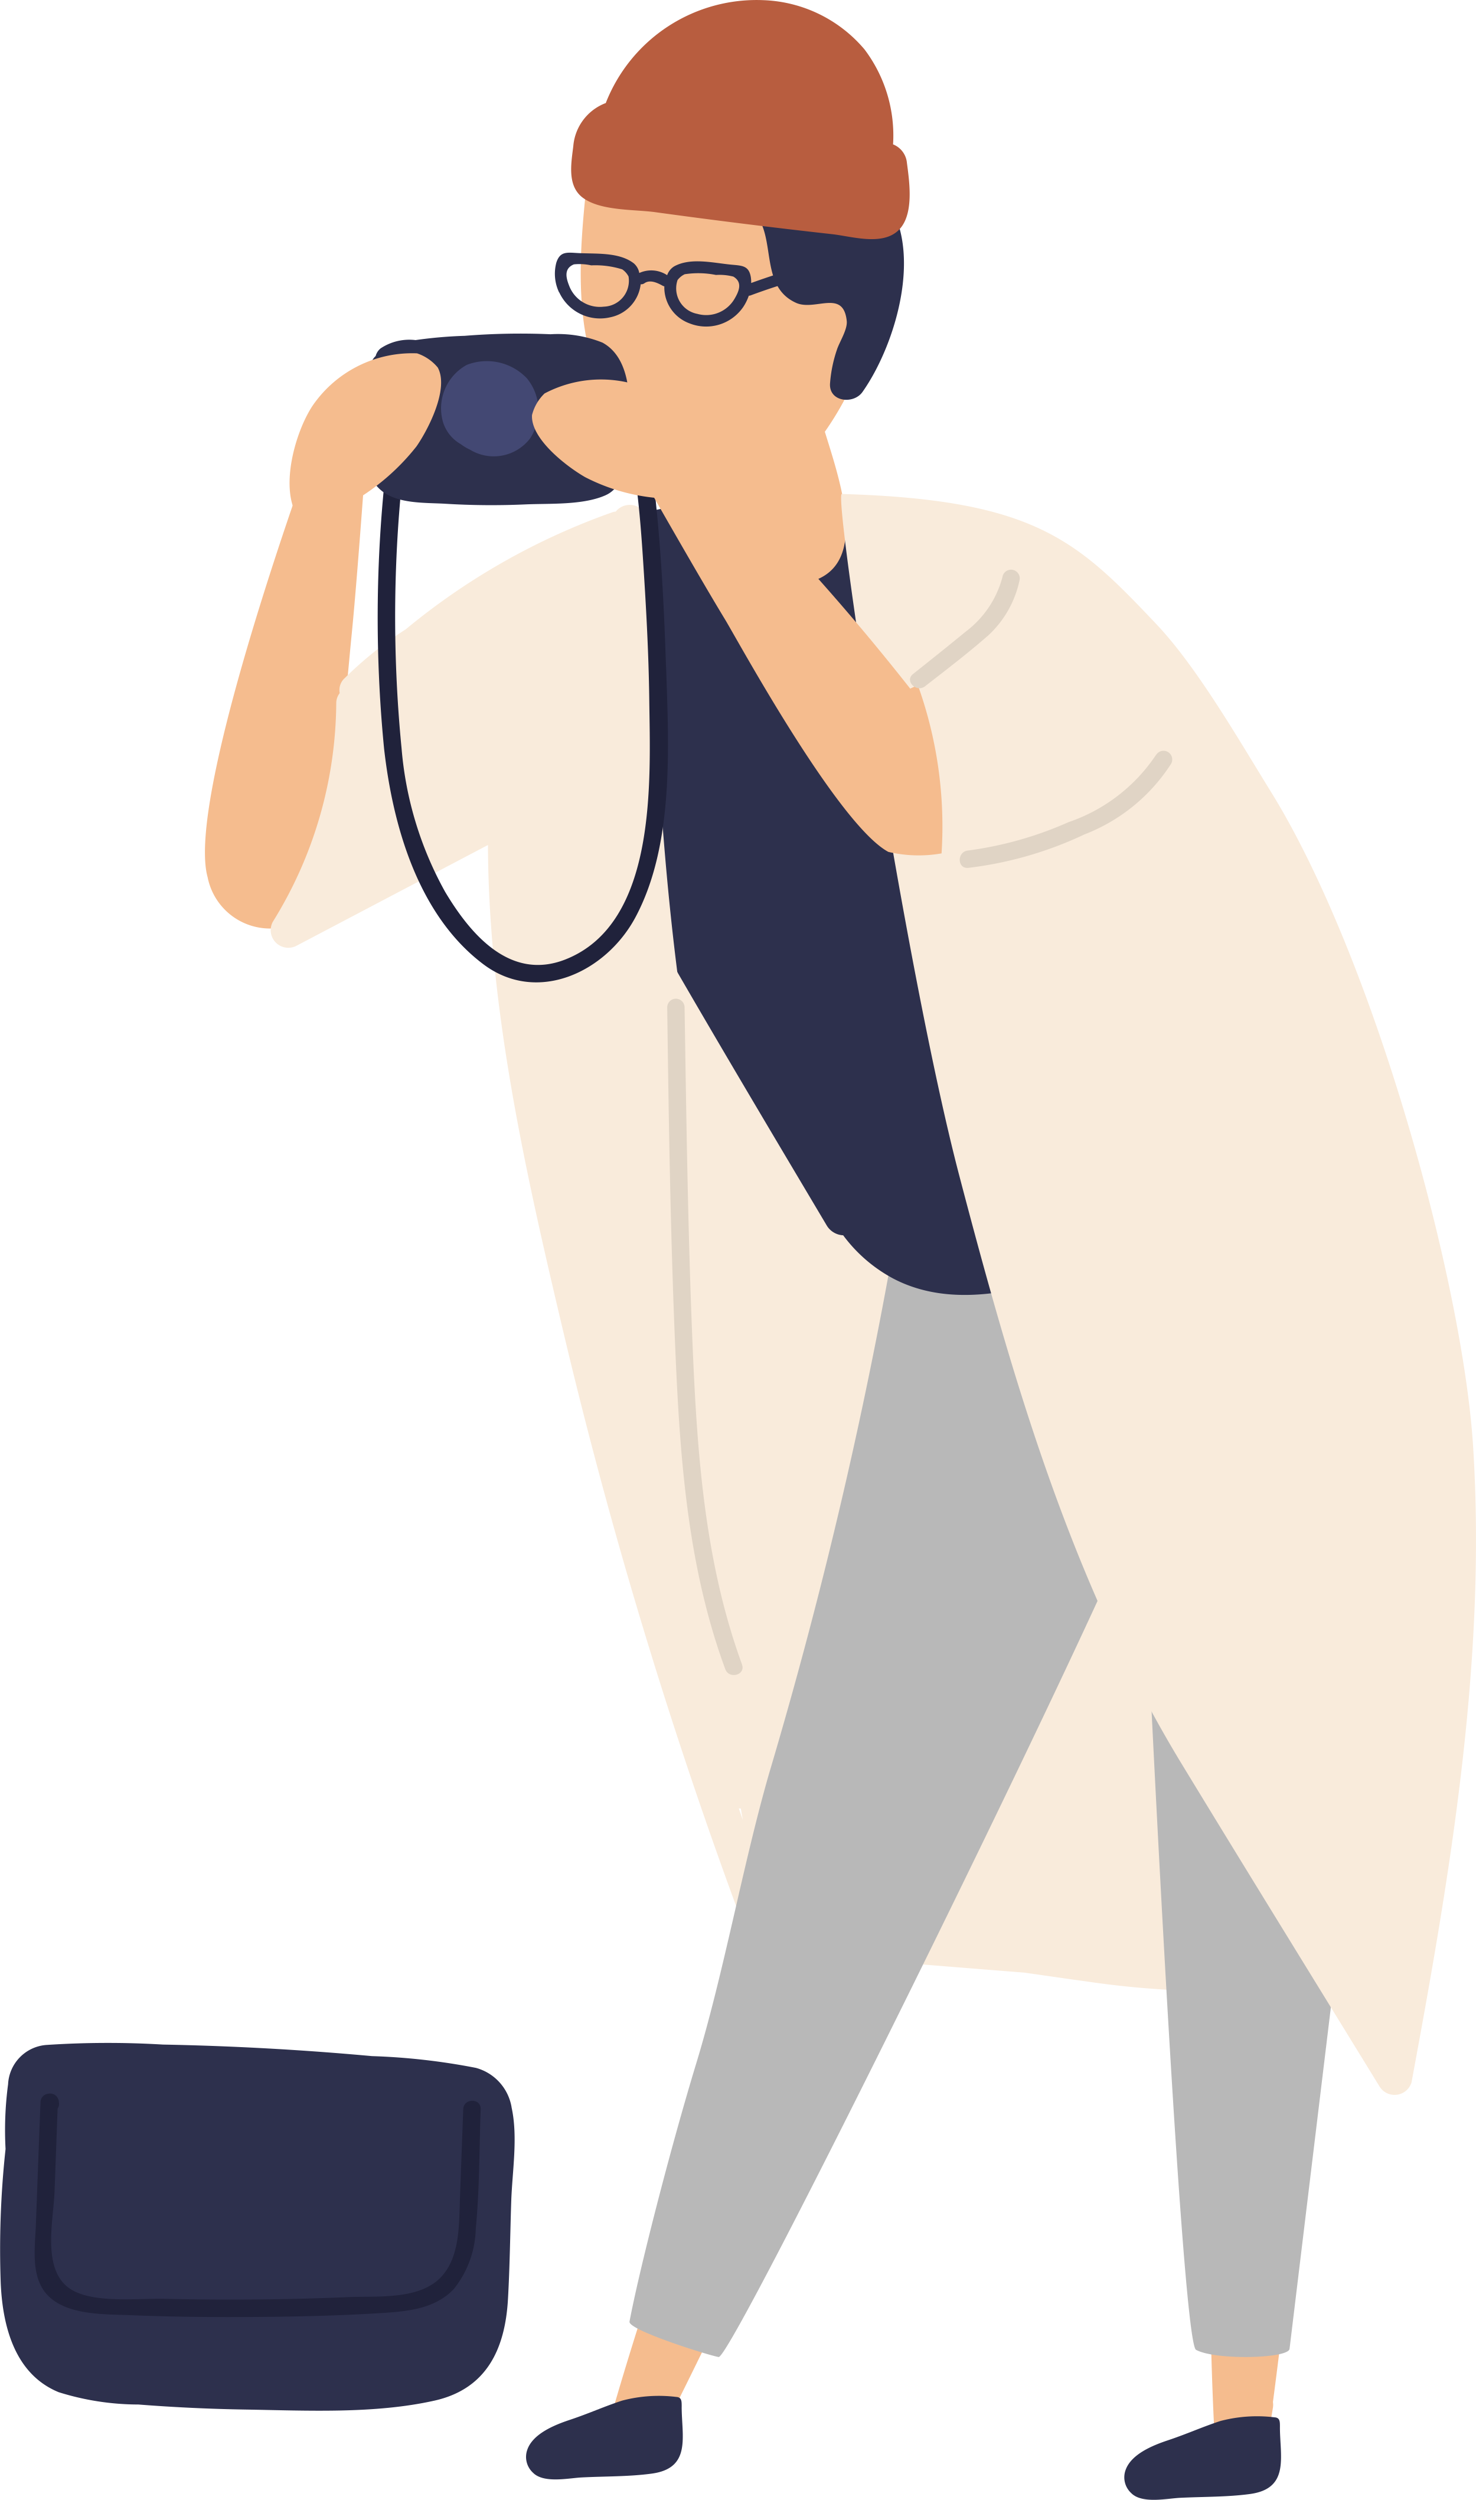 <svg id="グループ_5915" data-name="グループ 5915" xmlns="http://www.w3.org/2000/svg" xmlns:xlink="http://www.w3.org/1999/xlink" width="85.032" height="144" viewBox="0 0 85.032 144">
  <defs>
    <clipPath id="clip-path">
      <rect id="長方形_10379" data-name="長方形 10379" width="85.032" height="144" fill="none"/>
    </clipPath>
  </defs>
  <g id="グループ_5914" data-name="グループ 5914" clip-path="url(#clip-path)">
    <path id="パス_29233" data-name="パス 29233" d="M169.146,292.586a4.625,4.625,0,0,0-3.011-1.106c-.518-.065-1.037-.121-1.556-.178a1.088,1.088,0,0,0,0-.355c0-.023-.009-.051-.014-.082a3.409,3.409,0,0,0,1.7-1.832l.362-.09a1.006,1.006,0,0,0,.053-1.911,6.976,6.976,0,0,0-.091-1.4,1.2,1.2,0,0,0-.173-.783,8.259,8.259,0,0,0-1.142-2.449,1.051,1.051,0,0,0-1.142-.465,2.5,2.5,0,0,0-.272.083l1.344-2.288a1,1,0,0,0-1.332-1.379l.051-.075c.647-.95-.808-2.058-1.587-1.224l-.444.475c.365-.417.735-.83,1.1-1.248a1.036,1.036,0,0,0-.206-1.556c.358-.433.722-.86,1.077-1.3A1.009,1.009,0,0,0,162.431,272l-.3.267a1.029,1.029,0,0,0-1.325-1,.822.822,0,0,0-1.156.178l-8.376,9.985a1.024,1.024,0,0,0-.149,1.129c-.331.45-.665.9-.993,1.35-.6.827.566,1.907,1.382,1.382.031-.02.06-.042.091-.062a1.081,1.081,0,0,0,.288.3q-1.515,1.605-3.053,3.19c-.444-.213-.885-.435-1.32-.672a.989.989,0,0,0-.96-1.091l-1.244-.044a1.008,1.008,0,0,0-.5,1.864,30.3,30.3,0,0,0,4.217,2.235c-1.626.063-3.252.172-4.876.338a1,1,0,0,0-.319,1.939.989.989,0,0,0,.675.267q2.017.063,4.031.16,2.911.236,5.822.466c1.213.171,2.426.351,3.641.516a51.737,51.737,0,0,0,5.91.528c1.748.034,3.569.031,5.026-1.057a1.025,1.025,0,0,0,.2-1.584" transform="translate(-95.36 -180.55)" fill="#f9ebdb"/>
    <path id="パス_29234" data-name="パス 29234" d="M107.781,156.229c.555-4.516.523-9.008-1.281-13.423-.359-.88-1.856-.965-1.98.017-.138-.862-.282-1.724-.438-2.584a.991.991,0,0,0-1.465-.6c-.356-2.148-.687-4.3-1.014-6.453-.169-1.113-2.117-.864-1.983.268l.32,2.723q-.456-2.675-.882-5.353c-.156-.985-1.705-.9-1.955-.081q-.291-2.4-.582-4.8c-.152-1.253-2.077-1.33-2.02,0q.221,5.054.935,10.052c-.874-4.974-1.511-10-2.1-15.015a1.064,1.064,0,0,0-.857-.927l-.37-3.964a1.044,1.044,0,0,0-1.794-.645c0-.032-.006-.065-.009-.1a1.006,1.006,0,0,0-.615-.865,17.13,17.13,0,0,0-.652-1.659c-.358-.779-1.263-.569-1.672-.012-.621-.262-1.475.029-1.4.854a.831.831,0,0,0-1.122.682c-2.034,12.392.769,25.005,3.618,37.045a289.941,289.941,0,0,0,11.147,36.315,1.078,1.078,0,0,0,.752.661,1.01,1.01,0,0,0,1.956-.326q0-1.274,0-2.548a1.12,1.12,0,0,0,0-.222c0-.323,0-.646,0-.969a.887.887,0,0,0,.459-.841,22.745,22.745,0,0,0-.315-3c.623.212,1.486-.14,1.395-.922-.02-.171-.04-.342-.06-.513a1.046,1.046,0,0,0,.582-.914l-.041-1.811a.864.864,0,0,0,.419-.826q-.022-.44-.044-.88a.95.95,0,0,0,.541-.859,42.759,42.759,0,0,1,.438-5.028.991.991,0,0,0,.073-.272c.024-.216.043-.431.062-.647.34-2.207.779-4.419,1.182-6.629a.927.927,0,0,0,1.155-.962q-.188-1.984-.375-3.967M98.72,178.977c.037.221.074.443.115.663q-.118-.338-.235-.676a1.2,1.2,0,0,0,.12.013" transform="translate(-56.04 -74.797)" fill="#f9ebdb"/>
    <path id="パス_29235" data-name="パス 29235" d="M53.507,79.99c-1.771-1.575-8.624,3.736-10.177,4.741.2-1.509.316-3.036.467-4.548.413-4.123,1-12.891,1.027-12.954.648-1.35-1.367-2.538-2.019-1.18-.248.516-8.7,23.071-7.3,28.078a3.663,3.663,0,0,0,4.967,2.68c2.426-.707,4.791-2.634,6.84-4.073a30.217,30.217,0,0,0,6.3-5.632c1.328-1.651,1.895-5.33-.107-7.111" transform="translate(-23.542 -43.588)" fill="#f5bc8e"/>
    <path id="パス_29236" data-name="パス 29236" d="M213.438,349.057c-.832,5.52-1.463,11.382-2.19,16.919a1.065,1.065,0,0,1,0,.317q-.064.393-.13.785c-.154.929-3.184,1.789-3.227.983-.426-7.932-.228-16.7-.783-23.721-.454-5.742,7.171-.849,6.332,4.716" transform="translate(-137.914 -227.61)" fill="#f5bc8e"/>
    <path id="パス_29237" data-name="パス 29237" d="M202.871,417.359c0-.33.008-.559-.314-.579a8.29,8.29,0,0,0-3.111.21c-1.078.352-1.881.73-3.03,1.114-.851.284-2.114.787-2.438,1.714a1.232,1.232,0,0,0,.325,1.326c.621.631,2.055.312,2.8.274,1.333-.069,2.714-.041,4.037-.22,2.3-.31,1.734-2.131,1.73-3.838" transform="translate(-129.134 -277.532)" fill="#2d304d"/>
    <path id="パス_29238" data-name="パス 29238" d="M116.761,351.324c-2.583,4.95-5.086,10.287-7.574,15.286a1.073,1.073,0,0,1-.1.3q-.188.35-.378.7c-.448.829-3.592.656-3.371-.12,2.177-7.64,5.216-15.866,6.975-22.685,1.439-5.577,7.057,1.53,4.454,6.519" transform="translate(-70.141 -228.274)" fill="#f5bc8e"/>
    <path id="パス_29239" data-name="パス 29239" d="M99.7,413.84c0-.33.008-.559-.314-.579a8.29,8.29,0,0,0-3.111.21c-1.078.352-1.881.731-3.03,1.114-.851.284-2.114.787-2.438,1.714a1.232,1.232,0,0,0,.325,1.326c.621.631,2.055.312,2.8.274,1.333-.069,2.714-.041,4.037-.22,2.3-.31,1.734-2.131,1.73-3.838" transform="translate(-60.428 -275.188)" fill="#2d304d"/>
    <path id="パス_29240" data-name="パス 29240" d="M151.611,181.751c-1.019-4.817-3.284-9.924-7.6-12.624-.945-.591-1.871.381-1.718,1.32.025.151.045.3.07.453a1.147,1.147,0,0,0-1.146.286q-3.369,3.414-7.032,6.5a.969.969,0,0,0-.88.177l-5.942,4.346a1.152,1.152,0,0,0-1.285-.149c-.58-.649-1.791-.681-1.962.387a274.113,274.113,0,0,1-7.507,32.258c-1.512,5.264-2.584,11.393-4.177,16.633-1.544,5.079-3.312,12.027-3.855,14.908-.093.494,4.661,1.975,5.136,2.041.769.107,21.022-40.946,24.384-49.349.188,5.385,2.248,48.457,3.117,48.935,1.112.611,5.339.508,5.388-.06l4.2-34.714c.468-5.523,1-11.044,1.384-16.573a53.351,53.351,0,0,0-.579-14.771" transform="translate(-72.311 -112.513)" fill="#b8b8b8"/>
    <path id="パス_29241" data-name="パス 29241" d="M123.632,109.695c-2.266-4.164-9.065-16.781-11.848-19.084a18.686,18.686,0,0,0-8.45-3.869c-1.886-.314-7.238-1.188-7.453-.96-.37.164-2.49.421-3.218.983l-.159.126c.235-.737-3.8-.752-4.831-.627-3.76.454-10.866,3.458-14.318,7.076-1.468,1.54,2.9,10.5,2.839,11.357-.1,1.544,4.159-2.414,5.7-2.542.014,1.458,9.6,17.484,14.365,25.506a1.167,1.167,0,0,0,.967.6,8.662,8.662,0,0,0,2.9,2.5c3.767,1.963,8.36.431,12.082-.9q.654-.234,1.305-.5c4.29-.944,8.628-2.948,10.914-6.881,2.392-4.115,1.376-8.807-.787-12.78" transform="translate(-48.651 -57.103)" fill="#2d304d"/>
    <path id="パス_29242" data-name="パス 29242" d="M72.995,129.186c-.9-3.317-1.614-6.666-2.18-10.037-.019-.118-.038-.235-.057-.353-1.671-10.137-2.049-20.469-2.4-30.742a1.04,1.04,0,0,0-1.846-.588.812.812,0,0,0-.178.034,39.034,39.034,0,0,0-11.915,6.745A21.4,21.4,0,0,0,50.9,97.059a.921.921,0,0,0-.289.863.958.958,0,0,0-.2.6,24.132,24.132,0,0,1-3.651,12.568,1.015,1.015,0,0,0,1.378,1.378l8.031-4.226,4.016-2.113c.633-.333,1.5-.658,2.223-1.092.028.683.075,1.366.138,2.049a11.74,11.74,0,0,0,.892,6.033.955.955,0,0,0,1.733-.1c.317,1.433.652,2.862.988,4.285.269,1.136,1.73.825,1.935-.124.219,1.122.466,2.237.757,3.338a.986.986,0,0,0,.23.426,82.263,82.263,0,0,0,1.972,8.779,1.009,1.009,0,0,0,1.944-.536" transform="translate(-31.04 -57.997)" fill="#f9ebdb"/>
    <path id="パス_29243" data-name="パス 29243" d="M116.074,15.132c-1.6-3.447-5.157-5.187-8.785-3.664a8.719,8.719,0,0,0-4.765,5.627c-.589-.684-1.887-.68-2,.434-.459,4.332-.88,8.9,1.2,12.909a10.433,10.433,0,0,0,4.3,4.393l.2,1.2a14.813,14.813,0,0,0,.7,3.574c.843,1.859,3.41,1.355,5.071,1.347,5.141-.026,3.272-5.406,2.217-8.813a17.585,17.585,0,0,0,2.663-5.816,17.2,17.2,0,0,0-.784-11.188" transform="translate(-66.693 -7.268)" fill="#f5bc8e"/>
    <path id="パス_29244" data-name="パス 29244" d="M81.734,83.343c-.1-3.071-.247-6.158-.558-9.216a42.524,42.524,0,0,0-.622-4.233c-.147-.715-.142-1.961-.855-2.372a.511.511,0,0,0-.69.181l-.052.1a.512.512,0,0,0,.181.69l.071.038a.575.575,0,0,0,.092.038,13.43,13.43,0,0,1,.34,1.907c.174.895.312,1.8.421,2.7.153,1.269.253,2.544.337,3.82.181,2.745.336,5.5.37,8.25.058,4.638.477,12.873-4.846,14.952-3.166,1.236-5.448-1.443-6.914-3.9A20.433,20.433,0,0,1,66.5,88.039a77.817,77.817,0,0,1,.181-16.831c.068-.64-.932-.634-1,0a77.605,77.605,0,0,0-.19,16.831c.5,4.436,1.953,9.58,5.7,12.415,3.124,2.366,7.1.457,8.783-2.693,2.237-4.184,1.916-9.836,1.765-14.418" transform="translate(-43.365 -44.924)" fill="#20223b"/>
    <path id="パス_29245" data-name="パス 29245" d="M76.356,58.059a6.893,6.893,0,0,0-3.015-.491,40.059,40.059,0,0,0-4.942.091,25.452,25.452,0,0,0-2.834.246,2.977,2.977,0,0,0-2.021.484.863.863,0,0,0-.276.433.962.962,0,0,0-.279.471,1.8,1.8,0,0,0-.187.855c0,.039.009.075.012.114-.332,2-.73,5.014.754,6.285.948.812,2.561.715,3.721.786a43.686,43.686,0,0,0,4.6.037c1.4-.062,3.3.051,4.6-.517.879-.384,1.046-1.265,1.162-2.152.248-1.874.752-5.506-1.3-6.642" transform="translate(-41.627 -38.314)" fill="#2d304d"/>
    <path id="パス_29246" data-name="パス 29246" d="M58.472,61.746a2.623,2.623,0,0,0-1.189-.812,6.954,6.954,0,0,0-6.025,3.027c-1,1.516-1.925,4.789-.814,6.43a.66.66,0,0,0,.968.175.662.662,0,0,0,.862-.257l.445-.857a.591.591,0,0,0,.768.081,12.961,12.961,0,0,0,3.767-3.243c.673-.971,1.891-3.328,1.219-4.545" transform="translate(-33.257 -40.58)" fill="#f5bc8e"/>
    <path id="パス_29247" data-name="パス 29247" d="M133.333,29.7a.909.909,0,0,0-1.344.4,2.756,2.756,0,0,0-.983-.4,1.077,1.077,0,0,0-.252-.105l-1.379-.368a1,1,0,0,0-1.229.775,5.1,5.1,0,0,0-1.826-1.043c-1.226-.411-1.751,1.524-.533,1.933,2.76.925.852,4.651,3.379,5.8,1.1.5,2.728-.817,2.925,1.045.051.491-.415,1.2-.562,1.645a7.8,7.8,0,0,0-.4,1.941c-.085,1.081,1.349,1.239,1.868.506,2.126-3.01,3.943-9.48.338-12.126" transform="translate(-83.31 -19.249)" fill="#2d304d"/>
    <path id="パス_29248" data-name="パス 29248" d="M117.838,9.291a1.27,1.27,0,0,0-.787-.974,8.232,8.232,0,0,0-1.644-5.47A8,8,0,0,0,109.6.01a9.334,9.334,0,0,0-9.1,5.926,2.907,2.907,0,0,0-1.87,2.476c-.119.988-.369,2.284.54,2.972,1.025.775,2.973.671,4.189.839q5.085.7,10.187,1.267c1.092.121,2.8.664,3.756-.168,1.011-.88.681-2.9.536-4.031" transform="translate(-65.602 0)" fill="#b85d3f"/>
    <path id="パス_29249" data-name="パス 29249" d="M81.023,63.263a3.186,3.186,0,0,0-3.466-.78,2.855,2.855,0,0,0-1.382,3.259,2.206,2.206,0,0,0,1.036,1.309,2.794,2.794,0,0,0,.522.313,2.636,2.636,0,0,0,3.457-.628,2.919,2.919,0,0,0-.168-3.474" transform="translate(-50.664 -41.465)" fill="#434873"/>
    <path id="パス_29250" data-name="パス 29250" d="M29.473,356a2.837,2.837,0,0,0-2.057-2.273,37.325,37.325,0,0,0-5.994-.678q-6.007-.55-12.043-.665a53.3,53.3,0,0,0-6.648.019,2.387,2.387,0,0,0-2.265,2.266A20.071,20.071,0,0,0,.32,358.4a53.543,53.543,0,0,0-.277,7.766c.116,2.48.82,5.21,3.337,6.243a15.413,15.413,0,0,0,4.6.71q3.075.241,6.161.29c3.525.057,7.426.261,10.888-.514,3.008-.673,4.072-2.977,4.235-5.846.106-1.866.126-3.74.187-5.608.057-1.74.4-3.729.019-5.446" transform="translate(0 -234.609)" fill="#2d304d"/>
    <path id="パス_29251" data-name="パス 29251" d="M30.667,361.942q-.094,2.546-.188,5.093c-.057,1.49.018,3.376-1.068,4.556-1.248,1.355-3.674,1.108-5.348,1.178q-2.64.111-5.283.136t-5.285-.037c-1.5-.035-3.872.247-5.234-.436-1.962-.983-1.2-3.991-1.138-5.758q.089-2.383.176-4.766a.433.433,0,0,0,.079-.309c0-.02,0-.041-.006-.061a.509.509,0,0,0-.631-.481l-.061.011a.5.5,0,0,0-.366.481c-.095,2.349-.178,4.7-.267,7.046-.053,1.411-.356,3.239.886,4.261,1.185.975,3.186.895,4.619.957,2.406.1,4.82.118,7.228.1s4.847-.076,7.263-.231c1.459-.094,3.018-.251,4.079-1.377a5.754,5.754,0,0,0,1.267-3.478c.221-2.277.2-4.6.283-6.882.024-.647-.982-.646-1.005,0" transform="translate(-3.98 -240.447)" fill="#20223b"/>
    <path id="パス_29252" data-name="パス 29252" d="M188.6,121.517c.088,2.281-1.929,4.419-3.707,5.579-.535.349-.041,1.208.5.861,2.078-1.323,4.323-3.809,4.207-6.44-.029-.643-1.029-.647-1,0" transform="translate(-122.979 -80.605)" fill="#20223b"/>
    <path id="パス_29253" data-name="パス 29253" d="M181.478,140.036c-.6-9.446-5.715-28.12-11.646-37.7-1.824-2.948-4.24-7.165-6.594-9.651-4.567-4.825-6.977-7.182-18.129-7.506-.492-.014,3.639,27.334,6.768,39.267,3.078,11.739,6.469,23.454,12.811,33.884,3.776,6.21,7.6,12.391,11.4,18.586a1.02,1.02,0,0,0,1.843-.241c2.237-12.056,4.326-24.327,3.547-36.635" transform="translate(-96.613 -56.724)" fill="#f9ebdb"/>
    <path id="パス_29254" data-name="パス 29254" d="M113.955,83.057c-.144.067-.288.132-.431.2A136.25,136.25,0,0,0,102.7,71.073c-.257-1.813-2.139-3.867-3.5-4.685a6.954,6.954,0,0,0-6.741-.135,2.624,2.624,0,0,0-.723,1.245c-.082,1.387,2.034,2.989,3.059,3.575a11.169,11.169,0,0,0,3.977,1.186c1.362,2.381,3,5.229,4.091,7.023.718,1.183,6.489,11.8,9.4,13.378a7.65,7.65,0,0,0,3.067.087,24.1,24.1,0,0,0-1.366-9.692" transform="translate(-61.087 -43.588)" fill="#f5bc8e"/>
    <path id="パス_29255" data-name="パス 29255" d="M176.826,129.725a9.881,9.881,0,0,1-5.04,3.869A20.988,20.988,0,0,1,166,135.228c-.632.056-.642,1.046,0,1a21.577,21.577,0,0,0,6.706-1.928,10.359,10.359,0,0,0,4.989-4.063.5.5,0,0,0-.866-.506" transform="translate(-110.232 -86.234)" fill="#e0d4c5"/>
    <path id="パス_29256" data-name="パス 29256" d="M162.288,98.652a5.787,5.787,0,0,1-2.143,3.206c-1,.823-2.012,1.63-3.026,2.435-.5.4.205,1.089.7.7,1.227-.956,2.475-1.907,3.645-2.934a6.01,6.01,0,0,0,1.789-3.143.5.5,0,0,0-.968-.267" transform="translate(-104.523 -65.464)" fill="#e0d4c5"/>
    <path id="パス_29257" data-name="パス 29257" d="M119.392,210.62c-2.147-5.872-2.584-12.09-2.845-18.286-.274-6.519-.362-13.043-.466-19.567a.5.5,0,0,0-1,0c.089,6.74.192,13.483.489,20.219.267,6.059.741,12.164,2.856,17.9.22.6,1.184.34.963-.266" transform="translate(-76.643 -114.737)" fill="#e0d4c5"/>
    <path id="パス_29258" data-name="パス 29258" d="M95.959,45.856A2.589,2.589,0,0,0,98.9,47.288a2.2,2.2,0,0,0,1.749-1.9.331.331,0,0,0,.217-.06c.327-.233.765-.016,1.067.153a.337.337,0,0,0,.079.025,2.205,2.205,0,0,0,1.443,2.13,2.589,2.589,0,0,0,3.123-.972,2.87,2.87,0,0,0,.3-.617.331.331,0,0,0,.09-.014q1.554-.577,3.151-1.015c.412-.113.287-.77-.128-.656-1.005.276-2,.6-2.976.952a1.813,1.813,0,0,0-.018-.325c-.109-.679-.5-.673-1.122-.731-1.05-.1-2.347-.428-3.3.1a.969.969,0,0,0-.4.506,1.664,1.664,0,0,0-1.606-.126.962.962,0,0,0-.315-.556c-.86-.663-2.191-.534-3.244-.594-.619-.036-1.009-.1-1.22.553a2.5,2.5,0,0,0,.161,1.718m6.813-.7a1.11,1.11,0,0,1,.423-.35,5.181,5.181,0,0,1,1.8.042,3.172,3.172,0,0,1,1,.094c.559.328.313.863.074,1.271a1.889,1.889,0,0,1-2.148.876,1.493,1.493,0,0,1-1.144-1.933M96.8,44.241a3.167,3.167,0,0,1,1,.057,5.183,5.183,0,0,1,1.785.23,1.11,1.11,0,0,1,.365.41,1.493,1.493,0,0,1-1.423,1.739,1.89,1.89,0,0,1-1.992-1.19c-.175-.44-.337-1,.265-1.245" transform="translate(-63.74 -29.012)" fill="#2d304d"/>
  </g>
</svg>
